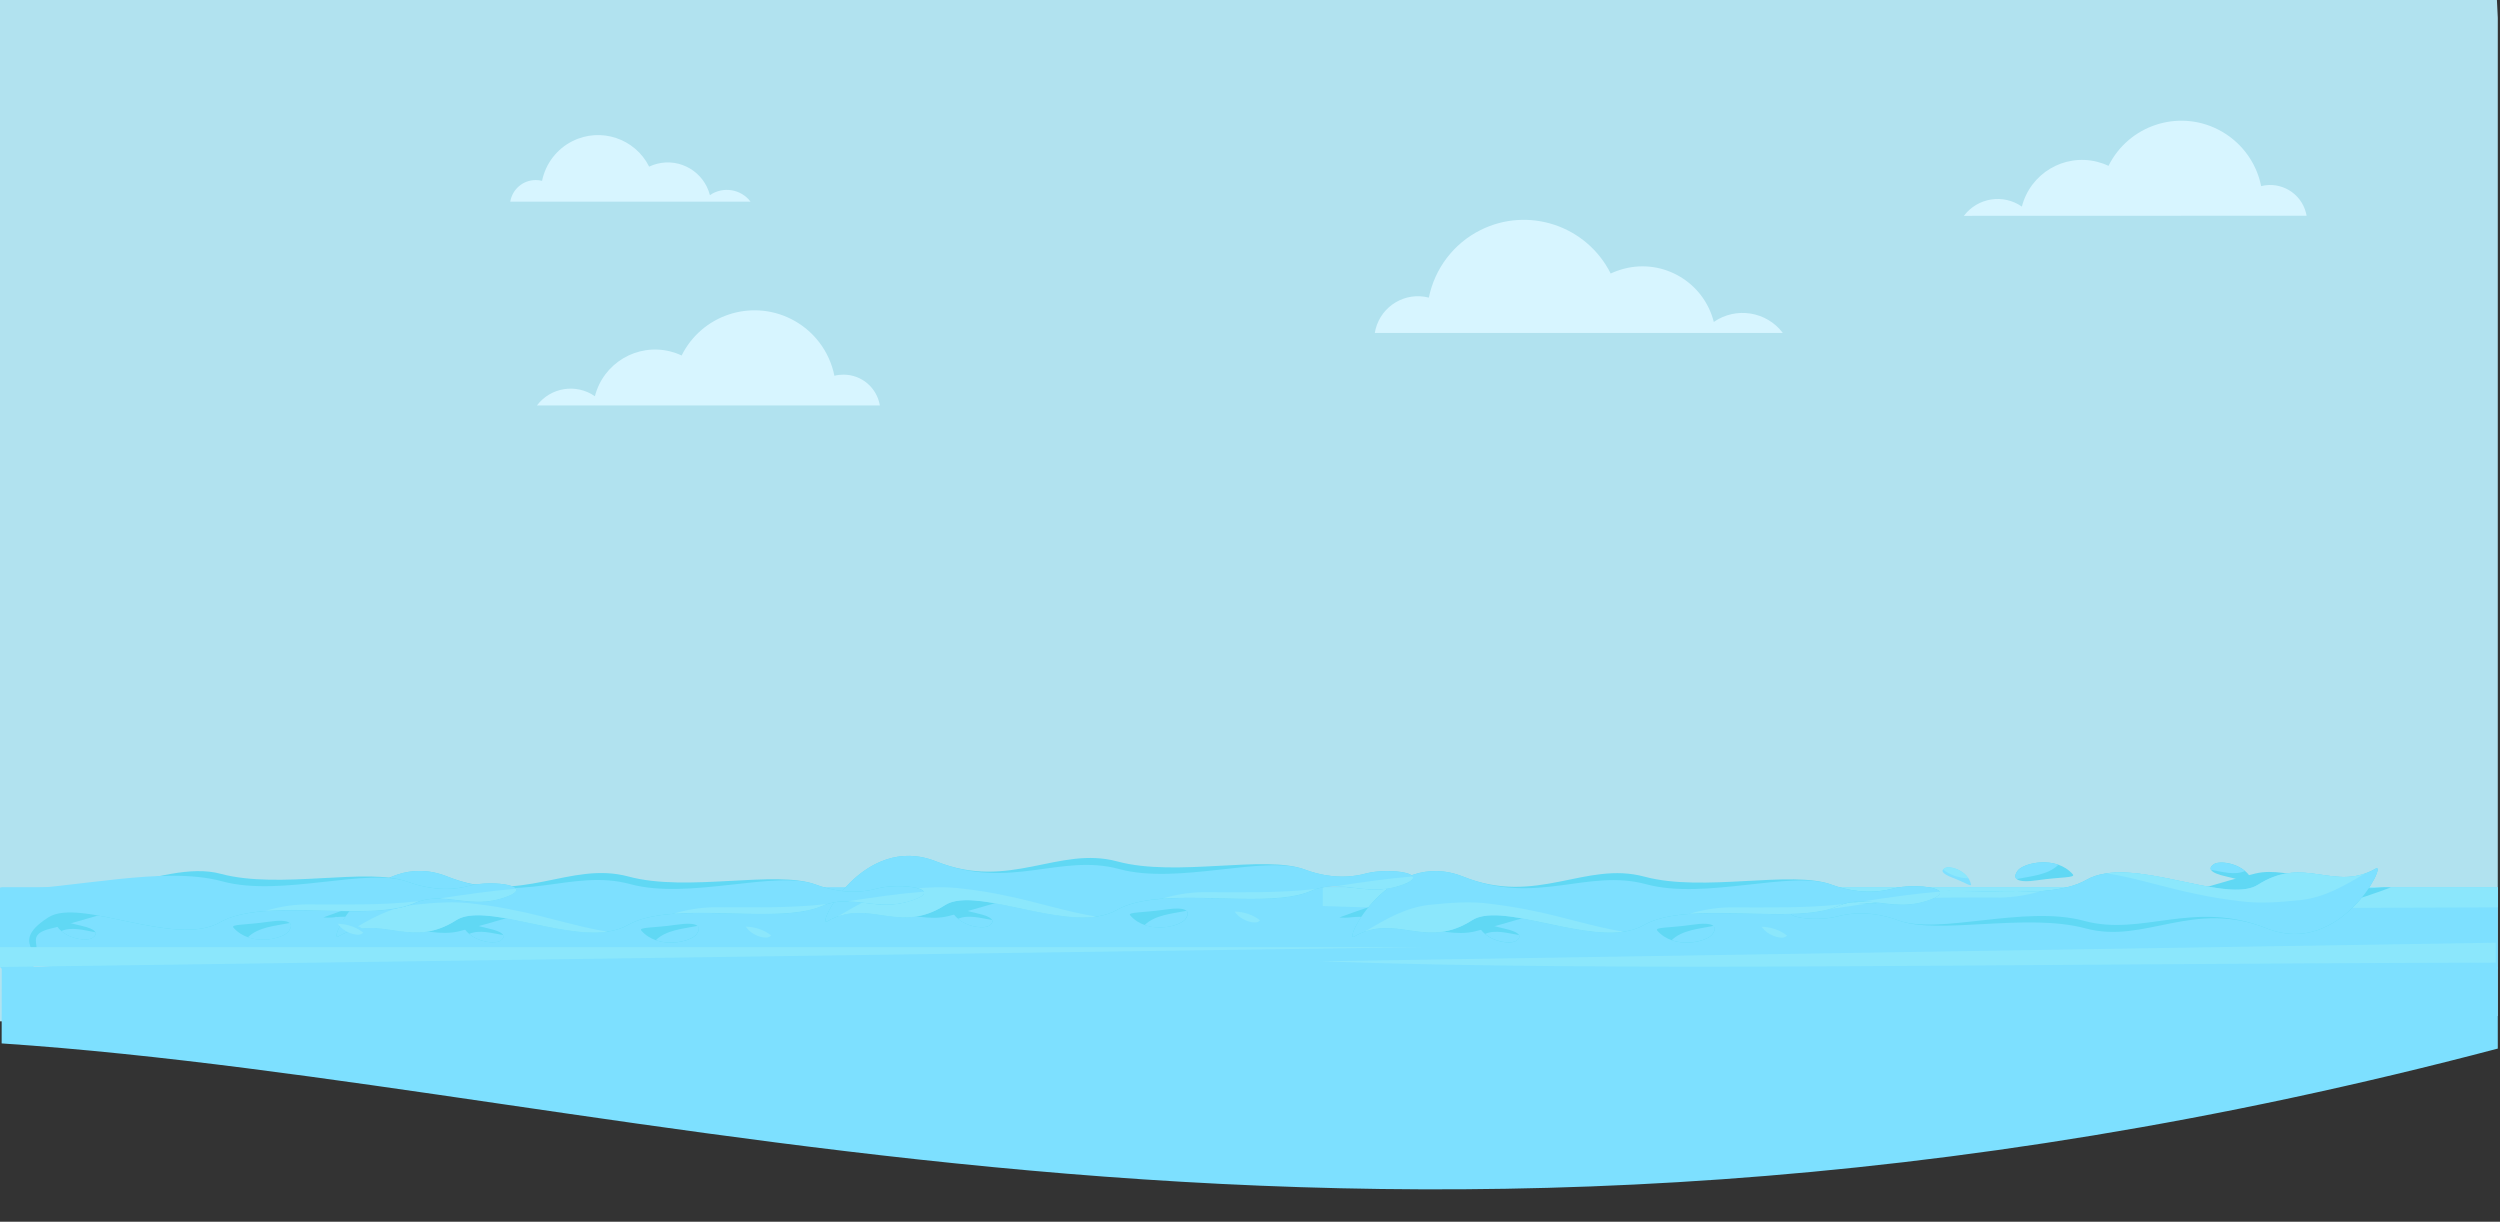 <?xml version="1.0" encoding="utf-8"?>
<!-- Generator: Adobe Illustrator 22.0.0, SVG Export Plug-In . SVG Version: 6.00 Build 0)  -->
<svg version="1.1" id="Lager_1" xmlns="http://www.w3.org/2000/svg" xmlns:xlink="http://www.w3.org/1999/xlink" x="0px" y="0px"
	 viewBox="0 0 2271.4 1110" style="enable-background:new 0 0 2271.4 1110;" xml:space="preserve">
<rect x="0" y="0" width="2271.4" height="1110" fill="#333333" stroke="none"/>
<style type="text/css">
	.st0{clip-path:url(#SVGID_2_);}
	.st1{fill:#B1E2EF;}
	.st2{fill:#7DE0FF;}
	.st3{fill:#8BE7FC;}
	.st4{fill:#60D8F4;}
	.st5{fill:#D7F5FF;}
</style>
<title>skyandwater</title>
<g>
	<g>
		<g>
			<defs>
				<polygon id="SVGID_1_" points="-2.9,1117.6 2269.4,1120 2269.4,-0.5 -2.9,-2.8 				"/>
			</defs>
			<clipPath id="SVGID_2_">
				<use xlink:href="#SVGID_1_"  style="overflow:visible;"/>
			</clipPath>
			<g class="st0">
				<polygon class="st1" points="-4.9,0 2268.6,0 2314,923 -22,928 				"/>
				<path class="st2" d="M-8.1,813.9l8,60c0,1,0.7,1.8,1.7,1.8c581.6,39.2,1254.4,9.5,2268.3,4.6v-74.2H1.7
					C-3.8,806.7-15.6,813.6-8.1,813.9z"/>
				<path class="st3" d="M1201.8,806.2v17c271.3,9.6,594.9,2.3,1068,1.2v-18.2H1201.8z"/>
				<path class="st4" d="M2172.2,806.3c-3.7-0.3-7.4-0.3-11.1,0.2c-37.7,3.9-81.1-20.2-111.8-12.9c-15,3.6-31.8,8.7-52.4,14.6
					c25.6,9.4,51.8,16.4,79.2,18.4C2109.5,828.6,2141.3,817.7,2172.2,806.3z"/>
				<path class="st4" d="M1724.8,836.2c36.1,13.6,116.4-7.2,170.1,7.3s97.8-26.7,164.6,0c66.8,26.7,110-60.7,99.1-54.4
					c-37.8,21.8-64.6-12.5-107.1,14.8c-28.9,18.5-115.4-27.8-155.9-4.5s-135.4-0.5-176.4,17.3c-27.2,11.8-49-5.7-81.2,4.9
					s9.5,16.8,31.4,11S1711.8,831.3,1724.8,836.2z"/>
				<path class="st2" d="M1724.8,836.2c36.1,13.6,114.8-14.2,168.5,0.4s99.3-19.8,166.2,6.9c66.8,26.7,110-60.7,99.1-54.4
					c-37.8,21.8-64.6-12.5-107.1,14.8c-28.9,18.5-115.4-27.8-155.9-4.5s-135.4-0.5-176.4,17.3c-27.2,11.8-49-5.7-81.2,4.9
					s9.5,16.8,31.4,11S1711.8,831.3,1724.8,836.2z"/>
				<path class="st3" d="M2033.9,818.6c19.1,2.7,37.4,1.1,56.1-0.8c22-2.3,40.5-13.4,59-24.3c-33,11.9-58.7-14.6-97.5,10.3
					c-25,16.1-93.3-16.6-137.4-10.4c27.1,4.4,53.8,13.3,82.1,19C2009.1,815.2,2020.9,817,2033.9,818.6z"/>
				<path class="st3" d="M1817.9,815.5c12.2-0.3,24.2-2.2,35.9-5.8c-45.3,3.3-104.4-6.1-134.5,7c-1.5,0.7-3,1.2-4.5,1.7
					C1749.5,814.6,1783.2,815.5,1817.9,815.5z"/>
				<path class="st3" d="M1638.1,821.6c-9.7,3.2-12.7,6-11.5,8.2c23.1-1.9,46-5.2,69.3-8.8C1678.1,820.6,1660.6,814.2,1638.1,821.6z
					"/>
				<path class="st4" d="M1883.3,794.4c-15.3-17.5-45-10.4-50.1-3.4s-1.9,11.7,18.4,8.7S1886.1,797.7,1883.3,794.4z"/>
				<path class="st2" d="M1870.2,785.7c-15.1-5.3-33.1,0-37,5.4c-2.3,3.2-2.9,5.8-1.1,7.6C1845.5,796,1860.7,795,1870.2,785.7z"/>
				<path class="st4" d="M2046.8,801.2c-6.2-16.8-29.6-19.8-35.2-16.2s-4.6,7.9,10.9,11.3C2037.9,799.7,2047.9,804.4,2046.8,801.2z"
					/>
				<path class="st2" d="M2039.7,791.4c-9.5-8-23.9-9.1-28.2-6.3c-2.5,1.7-3.7,3.4-2.8,5.2C2019.1,792,2030.3,795.5,2039.7,791.4z"
					/>
				<path class="st2" d="M1790.8,803.6c-2.6-12.5-18.8-17.2-23.2-15.2s-4.1,5.1,6.5,9.1S1791.3,806,1790.8,803.6z"/>
				<path class="st3" d="M1767.6,788.5c-0.8,0.3-1.6,0.8-2.2,1.5c6.3,5.1,14.8,7.8,23,8C1783.1,789.7,1771.3,786.8,1767.6,788.5z"/>
				<path class="st4" d="M1216.8,833.6c3.7,0.3,7.4,0.3,11.1-0.2c37.7-3.9,81.1,20.2,111.8,12.9c15-3.6,31.8-8.7,52.4-14.6
					c-25.6-9.4-51.8-16.4-79.2-18.4C1279.5,811.3,1247.7,822.2,1216.8,833.6z"/>
				<path class="st4" d="M1664.2,803.8c-36.1-13.6-116.4,7.2-170.1-7.3s-97.8,26.7-164.6,0s-110,60.7-99.1,54.4
					c37.8-21.8,64.6,12.5,107-14.8c28.8-18.5,115.4,27.8,155.9,4.5s135.4,0.5,176.4-17.3c27.2-11.8,49,5.7,81.1-4.9
					s-9.5-16.8-31.4-11S1677.2,808.6,1664.2,803.8z"/>
				<path class="st2" d="M1664.2,803.8c-36.1-13.6-114.8,14.2-168.5-0.4s-99.3,19.8-166.2-6.9s-110,60.7-99.1,54.4
					c37.8-21.8,64.6,12.5,107-14.8c28.8-18.5,115.4,27.8,155.9,4.5s135.4,0.5,176.4-17.3c27.2-11.8,49,5.7,81.1-4.9
					s-9.5-16.8-31.4-11S1677.2,808.6,1664.2,803.8z"/>
				<path class="st3" d="M1355.1,821.3c-19.1-2.7-37.4-1.1-56.1,0.8c-22,2.3-40.5,13.4-59,24.3c33-11.9,58.7,14.6,97.5-10.3
					c25-16.1,93.3,16.6,137.4,10.4c-27.2-4.4-53.8-13.3-82.1-19C1379.9,824.8,1368.1,822.9,1355.1,821.3z"/>
				<path class="st3" d="M1571.1,824.4c-12.2,0.3-24.2,2.2-35.9,5.8c45.3-3.3,104.4,6.1,134.5-7c1.5-0.6,3-1.2,4.5-1.7
					C1639.5,825.3,1605.8,824.4,1571.1,824.4z"/>
				<path class="st3" d="M1750.9,818.3c9.7-3.2,12.7-6,11.5-8.2c-23.1,1.9-46,5.2-69.3,8.8C1710.9,819.3,1728.4,825.7,1750.9,818.3z
					"/>
				<path class="st4" d="M1505.7,845.5c15.3,17.5,45,10.4,50.1,3.4s1.9-11.7-18.4-8.7S1502.9,842.2,1505.7,845.5z"/>
				<path class="st2" d="M1518.8,854.2c15.1,5.3,33.1,0,37-5.4c2.3-3.2,2.9-5.8,1.1-7.6C1543.5,844,1528.3,844.9,1518.8,854.2z"/>
				<path class="st4" d="M1342.2,838.7c6.2,16.8,29.6,19.8,35.2,16.2s4.6-7.9-10.9-11.3S1341.1,835.5,1342.2,838.7z"/>
				<path class="st2" d="M1349.3,848.5c9.5,8,23.9,9.1,28.2,6.3c2.5-1.7,3.7-3.4,2.8-5.2C1369.9,847.9,1358.7,844.4,1349.3,848.5z"
					/>
				<path class="st2" d="M1598.2,836.3c2.6,12.5,18.8,17.2,23.2,15.2s4.1-5.1-6.5-9.1S1597.7,833.9,1598.2,836.3z"/>
				<path class="st3" d="M1621.4,851.5c0.8-0.3,1.6-0.8,2.2-1.5c-6.3-5.1-14.8-7.7-23-8C1606,850.2,1617.8,853.1,1621.4,851.5z"/>
				<path class="st4" d="M738,819.8c3.7,0.3,7.4,0.3,11.1-0.2c37.7-3.9,81.1,20.2,111.8,12.9c15-3.6,31.8-8.7,52.5-14.6
					c-25.6-9.4-51.8-16.4-79.2-18.4C800.7,797.5,768.8,808.5,738,819.8z"/>
				<path class="st4" d="M1185.4,790c-36.1-13.6-116.4,7.2-170.1-7.3s-97.8,26.7-164.6,0s-110,60.7-99.1,54.4
					c37.8-21.8,64.6,12.5,107.1-14.8c28.8-18.5,115.4,27.8,155.9,4.5s135.4,0.5,176.4-17.3c27.2-11.8,49,5.7,81.1-4.9
					s-9.5-16.8-31.4-10.9S1198.4,794.9,1185.4,790z"/>
				<path class="st2" d="M1185.4,790c-36.1-13.6-114.8,14.2-168.5-0.4s-99.3,19.8-166.2-6.9s-110,60.7-99.1,54.4
					c37.8-21.8,64.6,12.5,107.1-14.8c28.8-18.5,115.4,27.8,155.9,4.5c40.5-23.4,135.4,0.5,176.4-17.3c27.2-11.8,49,5.7,81.1-4.9
					s-9.5-16.8-31.4-10.9S1198.4,794.9,1185.4,790z"/>
				<path class="st3" d="M876.2,807.6c-19.1-2.7-37.4-1.2-56.1,0.8c-22,2.3-40.5,13.4-59,24.3c33-11.9,58.7,14.6,97.5-10.3
					c25-16.1,93.3,16.6,137.4,10.4c-27.2-4.4-53.8-13.3-82.1-19C901,811,889.2,809.1,876.2,807.6z"/>
				<path class="st3" d="M1092.2,810.6c-12.2,0.3-24.2,2.2-35.9,5.8c45.3-3.3,104.4,6.1,134.5-7c1.5-0.7,3-1.2,4.5-1.7
					C1160.6,811.6,1126.9,810.6,1092.2,810.6z"/>
				<path class="st3" d="M1272.1,804.5c9.7-3.2,12.7-6,11.5-8.2c-23.1,1.9-46,5.2-69.3,8.8C1232,805.6,1249.5,812,1272.1,804.5z"/>
				<path class="st4" d="M1026.9,831.7c15.3,17.5,45,10.4,50.1,3.4s1.9-11.7-18.4-8.7S1024,828.5,1026.9,831.7z"/>
				<path class="st2" d="M1039.9,840.5c15.1,5.3,33.1,0,37-5.4c2.3-3.2,2.9-5.8,1.1-7.6C1064.6,830.2,1049.5,831.2,1039.9,840.5z"/>
				<path class="st4" d="M863.4,824.9c6.2,16.8,29.6,19.8,35.2,16.2s4.6-7.9-10.9-11.3S862.2,821.8,863.4,824.9z"/>
				<path class="st2" d="M870.4,834.8c9.5,8,23.9,9.1,28.2,6.3c2.5-1.7,3.7-3.4,2.8-5.2C891.1,834.2,879.9,830.7,870.4,834.8z"/>
				<path class="st2" d="M1119.3,822.5c2.6,12.5,18.8,17.2,23.2,15.2s4.1-5.1-6.5-9.1S1118.9,820.2,1119.3,822.5z"/>
				<path class="st3" d="M1142.6,837.7c0.8-0.3,1.6-0.8,2.2-1.5c-6.3-5.1-14.8-7.8-23-8C1127.1,836.4,1138.9,839.3,1142.6,837.7z"/>
				<path class="st4" d="M293.8,833.5c3.7,0.3,7.4,0.3,11.1-0.2c37.7-3.9,81.1,20.2,111.8,12.9c15-3.6,31.8-8.7,52.5-14.6
					c-25.6-9.4-51.8-16.4-79.2-18.4C356.5,811.3,324.7,822.2,293.8,833.5z"/>
				<path class="st4" d="M741.2,803.7c-36.1-13.6-116.4,7.2-170.1-7.3s-97.8,26.7-164.6,0s-110,60.7-99.1,54.4
					c37.8-21.8,64.6,12.5,107-14.8c28.9-18.5,115.4,27.8,155.9,4.5s135.4,0.5,176.4-17.3c27.2-11.8,49,5.7,81.1-4.9
					s-9.5-16.8-31.4-10.9S754.2,808.6,741.2,803.7z"/>
				<path class="st2" d="M741.2,803.7c-36.1-13.6-114.8,14.2-168.5-0.4s-99.3,19.8-166.2-6.9s-110,60.7-99.1,54.4
					c37.8-21.8,64.6,12.5,107-14.8c28.9-18.5,115.4,27.8,155.9,4.5s135.4,0.5,176.4-17.3c27.2-11.8,49,5.7,81.1-4.9
					s-9.5-16.8-31.4-10.9S754.2,808.6,741.2,803.7z"/>
				<path class="st3" d="M432.1,821.3c-19.1-2.7-37.4-1.2-56.1,0.8c-22,2.3-40.5,13.4-59,24.3c33-11.9,58.7,14.6,97.5-10.3
					c25-16.1,93.3,16.6,137.4,10.4c-27.2-4.4-53.8-13.3-82.1-19C456.9,824.7,445.1,822.8,432.1,821.3z"/>
				<path class="st3" d="M648.1,824.3c-12.2,0.3-24.2,2.2-35.9,5.8c45.3-3.3,104.4,6.1,134.5-7c1.5-0.7,3-1.2,4.5-1.7
					C716.5,825.3,682.8,824.3,648.1,824.3z"/>
				<path class="st3" d="M827.9,818.3c9.7-3.2,12.7-6,11.5-8.2c-23.1,1.9-46,5.2-69.3,8.8C787.9,819.3,805.4,825.7,827.9,818.3z"/>
				<path class="st4" d="M582.7,845.5c15.3,17.5,45,10.4,50.1,3.4s1.9-11.7-18.4-8.7S579.9,842.2,582.7,845.5z"/>
				<path class="st2" d="M595.8,854.2c15.1,5.3,33.1,0,37-5.4c2.3-3.2,2.9-5.8,1.1-7.6C620.5,843.9,605.3,844.9,595.8,854.2z"/>
				<path class="st4" d="M419.2,838.6c6.2,16.8,29.6,19.8,35.2,16.2s4.6-7.9-10.9-11.3S418.1,835.5,419.2,838.6z"/>
				<path class="st2" d="M426.3,848.5c9.5,8,23.9,9.1,28.2,6.3c2.5-1.7,3.7-3.4,2.9-5.2C446.9,847.9,435.7,844.4,426.3,848.5z"/>
				<path class="st2" d="M675.2,836.2c2.6,12.5,18.8,17.2,23.2,15.2s4.1-5.1-6.5-9.1S674.7,833.9,675.2,836.2z"/>
				<path class="st3" d="M698.4,851.4c0.8-0.3,1.6-0.8,2.2-1.5c-6.3-5.1-14.8-7.8-23-8C683,850.2,694.8,853.1,698.4,851.4z"/>
				<path class="st4" d="M14,867.8c-1,0.3-1.5,1.4-1.1,2.4c0.3,0.8,1.1,1.3,1.9,1.2l0,0c37.7-3.9,0.5-20.4,31.2-27.7
					c15-3.6,31.8-8.7,52.4-14.6c-25.6-9.4-51.8-16.4-79.2-18.4C-10.4,808.9,41.7,857.9,14,867.8z"/>
				<path class="st4" d="M370.6,801.2c-36.1-13.6-116.4,7.2-170.1-7.3S64,835.9-2.9,809.2s9.4,86,20.3,79.7
					c37.8-21.8-16-28.2,26.5-55.4c28.8-18.5,115.4,27.8,155.9,4.5s135.4,0.5,176.4-17.3c27.1-11.8,49,5.7,81.1-4.9
					s-9.5-16.8-31.4-10.9S383.6,806,370.6,801.2z"/>
				<path class="st2" d="M370.6,801.2c-36.1-13.6-114.8,14.2-168.5-0.4s-132.3,6.4-204.3,8.4c-63.6,1.8,8.7,86,19.6,79.7
					c37.8-21.8-16-28.2,26.5-55.4c28.8-18.5,115.4,27.8,155.9,4.5s135.4,0.5,176.4-17.3c27.1-11.8,49,5.7,81.1-4.9
					s-9.5-16.8-31.4-10.9S383.6,806,370.6,801.2z"/>
				<path class="st3" d="M277.5,821.7c-12.2,0.3-24.2,2.2-35.9,5.8c45.3-3.3,104.5,6.1,134.5-7c1.5-0.7,3-1.2,4.5-1.7
					C345.9,822.7,312.2,821.7,277.5,821.7z"/>
				<path class="st3" d="M457.3,815.7c9.7-3.2,12.7-6,11.5-8.2c-23.1,1.9-46,5.2-69.3,8.8C417.3,816.7,434.8,823.1,457.3,815.7z"/>
				<path class="st4" d="M212.1,842.8c15.3,17.5,45,10.4,50.1,3.4s1.9-11.7-18.4-8.7S209.3,839.6,212.1,842.8z"/>
				<path class="st2" d="M225.2,851.6c15.1,5.3,33.1,0,37-5.4c2.3-3.2,2.9-5.8,1.1-7.6C249.9,841.3,234.7,842.2,225.2,851.6z"/>
				<path class="st4" d="M48.7,836c6.2,16.8,29.6,19.8,35.2,16.2s4.6-7.9-10.9-11.3S47.5,832.9,48.7,836z"/>
				<path class="st2" d="M55.7,845.9c9.5,8,23.9,9.1,28.2,6.3c2.5-1.7,3.7-3.4,2.8-5.2C76.3,845.2,65.1,841.8,55.7,845.9z"/>
				<path class="st2" d="M304.6,833.6c2.6,12.5,18.8,17.2,23.2,15.2s4.1-5.1-6.5-9.1S304.1,831.3,304.6,833.6z"/>
				<path class="st3" d="M327.8,848.8c0.8-0.3,1.6-0.8,2.2-1.5c-6.3-5.1-14.8-7.8-23-8C312.4,847.5,324.2,850.5,327.8,848.8z"/>
				<path class="st5" d="M1619.8,302.5c-14.8-19.6-42.5-24-62.7-10c-9.1-35.9-45.6-57.6-81.4-48.4c-4.2,1.1-8.4,2.6-12.3,4.4
					c-21.8-43.5-74.7-61.2-118.2-39.5c-24.3,12.1-41.6,34.8-47,61.4c-21.3-5.5-43,7.4-48.4,28.7c-0.3,1.1-0.5,2.2-0.7,3.4H1619.8z"
					/>
				<path class="st5" d="M487.8,368.4c12.5-16.5,35.7-20.2,52.7-8.4c7.7-30.1,38.3-48.3,68.5-40.7c3.5,0.9,7,2.1,10.3,3.7
					c18.2-36.6,62.6-51.5,99.2-33.3c20.5,10.2,35.1,29.3,39.6,51.7c2.7-0.7,5.5-1,8.3-1c16.4,0,30.3,11.8,33,28L487.8,368.4z"/>
				<path class="st5" d="M681.9,183.2c-8.7-11.5-25-14.1-36.9-5.9c-5.4-21.1-26.9-33.9-48-28.5c-2.5,0.6-4.9,1.5-7.2,2.6
					c-12.8-25.6-44-36-69.6-23.2c-14.3,7.1-24.5,20.5-27.7,36.1c-1.9-0.5-3.8-0.7-5.8-0.7c-11.5,0-21.2,8.3-23.1,19.6L681.9,183.2
					L681.9,183.2z"/>
				<path class="st5" d="M1784.3,196.1c12.5-16.5,35.7-20.2,52.7-8.4c7.7-30.1,38.3-48.3,68.4-40.7c3.5,0.9,7,2.1,10.3,3.7
					c18.2-36.6,62.7-51.5,99.2-33.2c20.4,10.2,35,29.2,39.5,51.6c17.9-4.5,36.1,6.3,40.7,24.2c0.2,0.9,0.4,1.8,0.6,2.7L1784.3,196.1
					z"/>
				<path class="st2" d="M1.5,948c581.6,39.1,1242.8,275,2268.3,4.6v-74.1H1.6"/>
				<path class="st3" d="M1199.5,856.5"/>
				<path class="st3" d="M1199.5,873.4c271.3,9.6,594.9,2.3,1068,1.2v-18.1"/>
				<path class="st3" d="M-0.1,878.6v-18.1h1295.3"/>
				<path class="st3" d="M1295.2,877.4"/>
			</g>
		</g>
	</g>
</g>
<path class="st3" d="M1395.5,933.5"/>
<path class="st3" d="M1491.2,954.4"/>
</svg>
